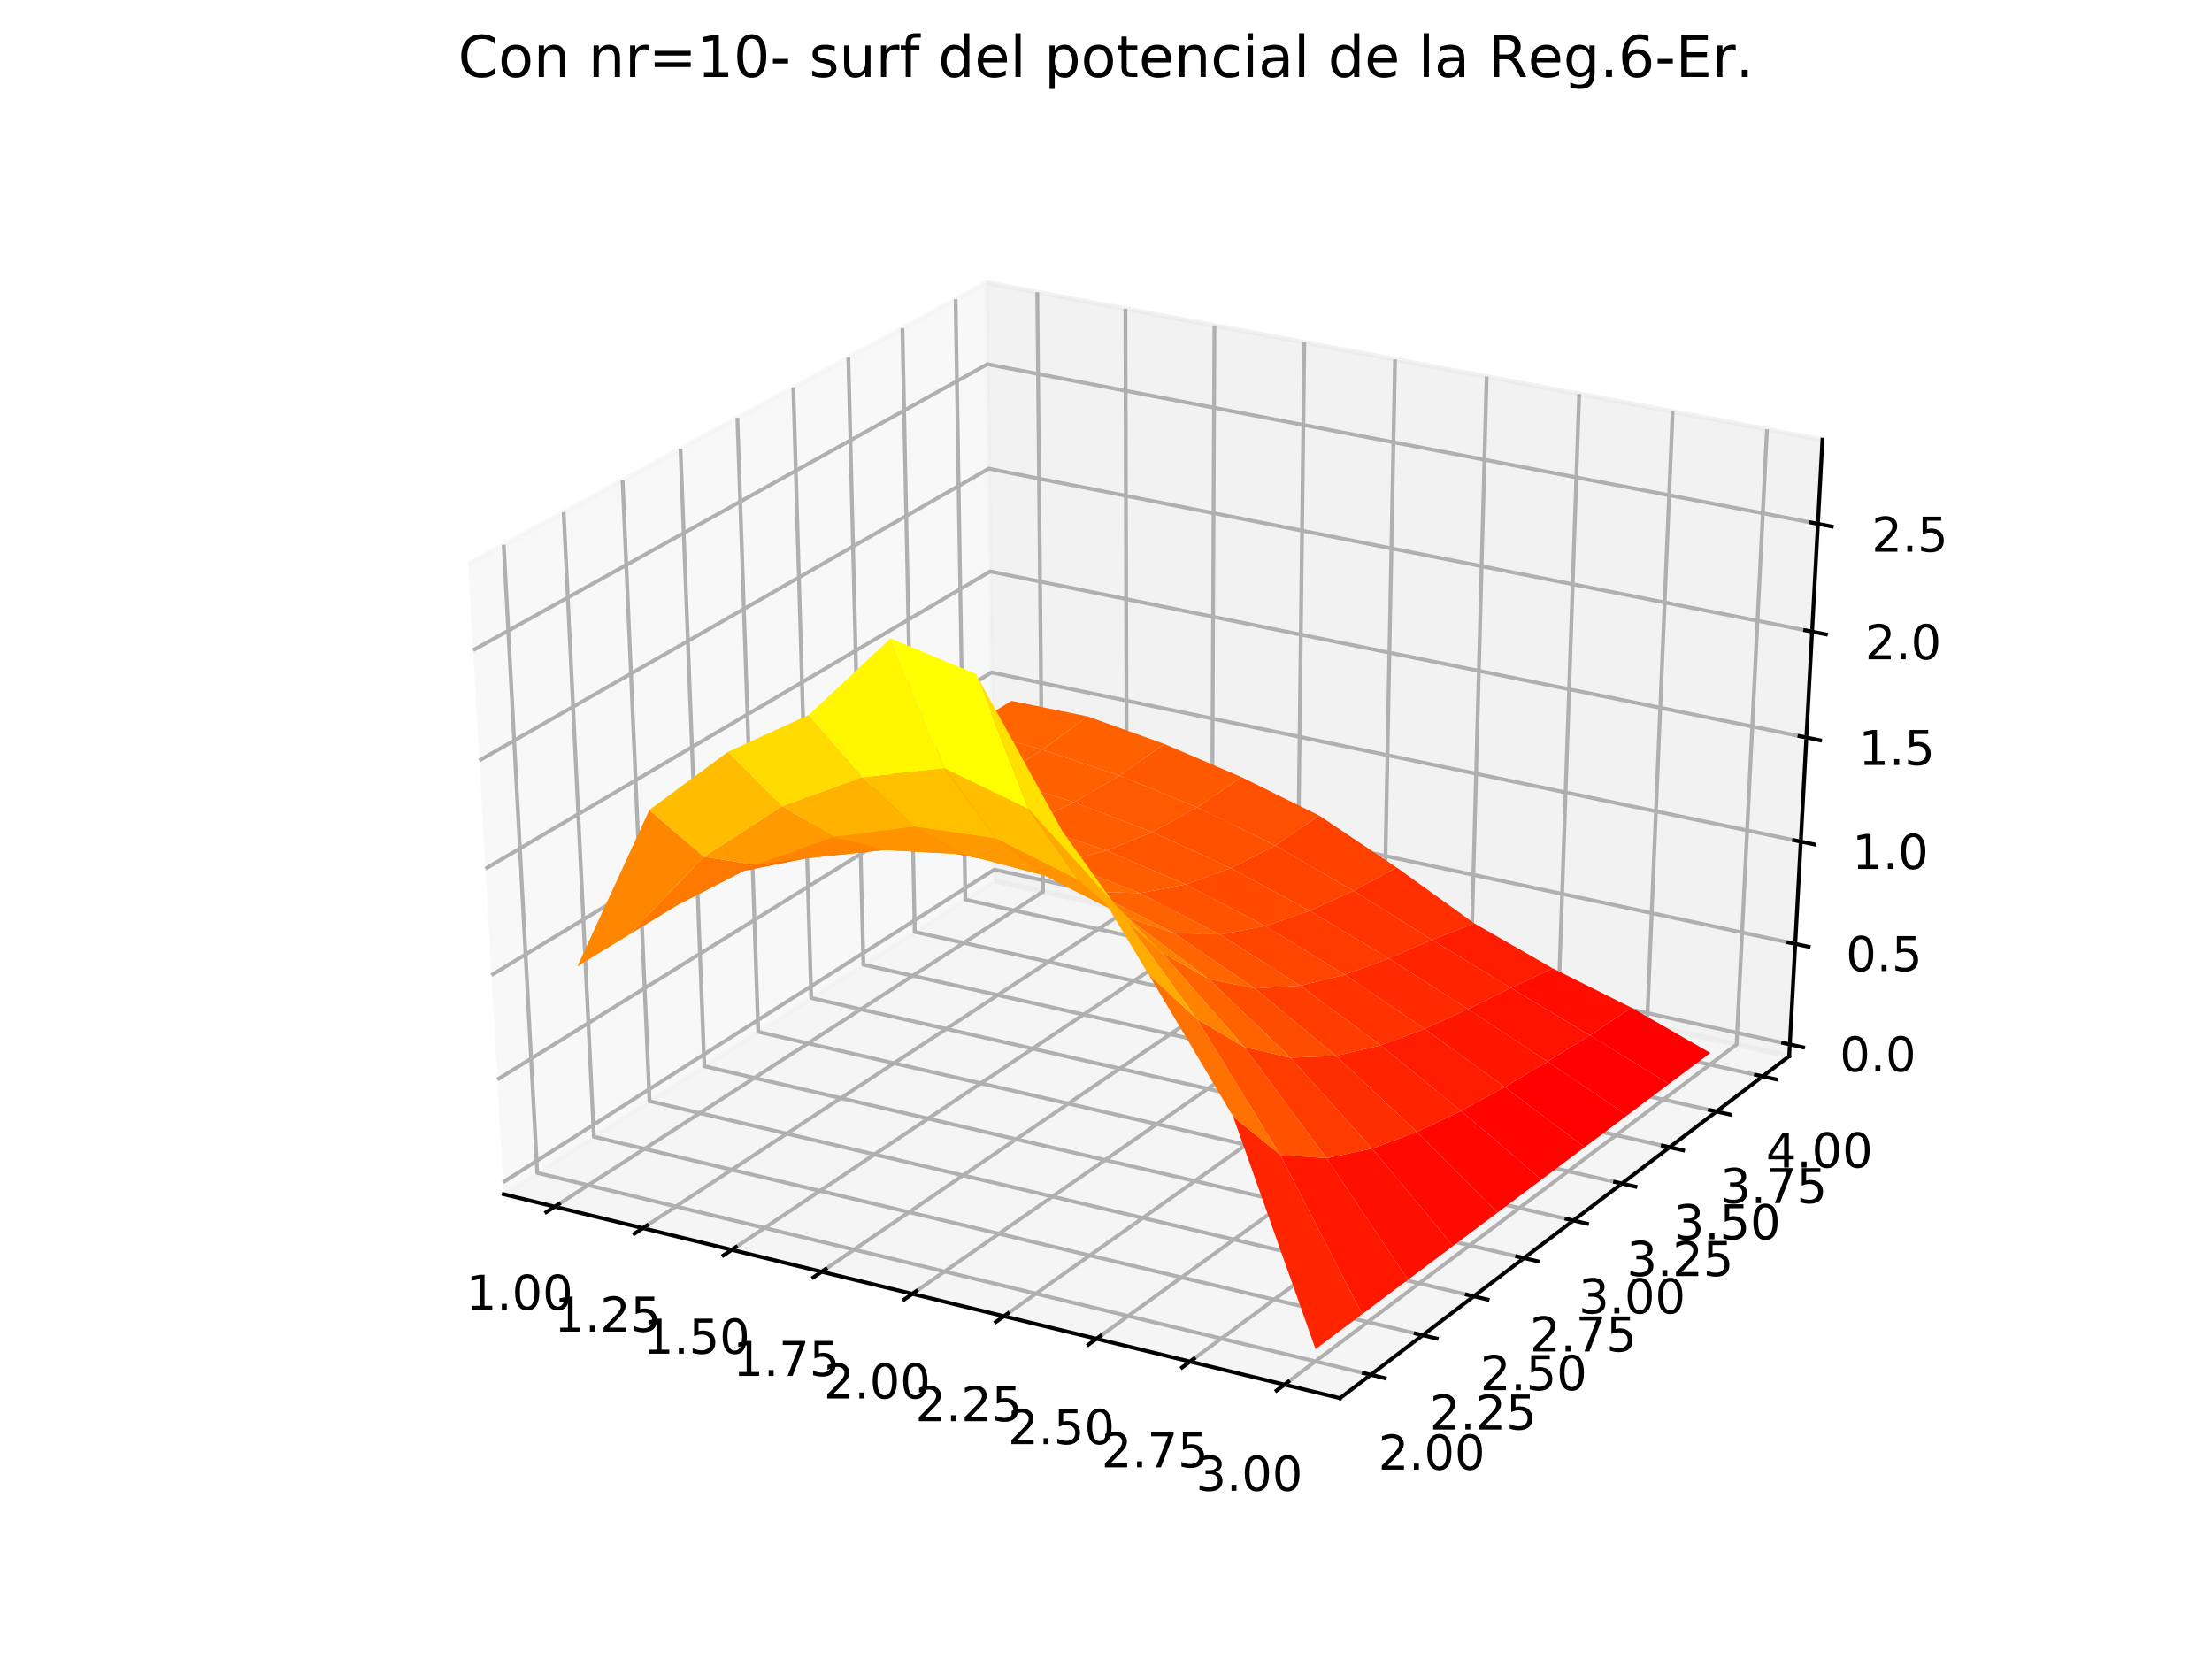 <?xml version="1.0" encoding="utf-8" standalone="no"?>
<!DOCTYPE svg PUBLIC "-//W3C//DTD SVG 1.1//EN"
  "http://www.w3.org/Graphics/SVG/1.1/DTD/svg11.dtd">
<!-- Created with matplotlib (https://matplotlib.org/) -->
<svg height="345.6pt" version="1.1" viewBox="0 0 460.8 345.6" width="460.8pt" xmlns="http://www.w3.org/2000/svg" xmlns:xlink="http://www.w3.org/1999/xlink">
 <defs>
  <style type="text/css">
*{stroke-linecap:butt;stroke-linejoin:round;}
  </style>
 </defs>
 <g id="figure_1">
  <g id="patch_1">
   <path d="M 0 345.6 
L 460.8 345.6 
L 460.8 0 
L 0 0 
z
" style="fill:#ffffff;"/>
  </g>
  <g id="patch_2">
   <path d="M 57.6 307.584 
L 414.72 307.584 
L 414.72 41.472 
L 57.6 41.472 
z
" style="fill:#ffffff;"/>
  </g>
  <g id="pane3d_1">
   <g id="patch_3">
    <path d="M 104.942 248.783 
L 207.151 183.538 
L 205.45 58.866 
L 97.541 117.487 
" style="fill:#f2f2f2;opacity:0.5;stroke:#f2f2f2;stroke-linejoin:miter;"/>
   </g>
  </g>
  <g id="pane3d_2">
   <g id="patch_4">
    <path d="M 207.151 183.538 
L 372.721 220.014 
L 379.649 91.583 
L 205.45 58.866 
" style="fill:#e6e6e6;opacity:0.5;stroke:#e6e6e6;stroke-linejoin:miter;"/>
   </g>
  </g>
  <g id="pane3d_3">
   <g id="patch_5">
    <path d="M 104.942 248.783 
L 279.144 291.265 
L 372.721 220.014 
L 207.151 183.538 
" style="fill:#ececec;opacity:0.5;stroke:#ececec;stroke-linejoin:miter;"/>
   </g>
  </g>
  <g id="axis3d_1">
   <g id="line2d_1">
    <path d="M 104.942 248.783 
L 279.144 291.265 
" style="fill:none;stroke:#000000;stroke-linecap:square;stroke-width:0.8;"/>
   </g>
   <g id="Line3DCollection_1">
    <path d="M 115.562 251.373 
L 217.277 185.769 
L 216.082 60.863 
" style="fill:none;stroke:#b0b0b0;stroke-width:0.8;"/>
    <path d="M 133.91 255.847 
L 234.762 189.621 
L 234.446 64.312 
" style="fill:none;stroke:#b0b0b0;stroke-width:0.8;"/>
    <path d="M 152.44 260.366 
L 252.406 193.508 
L 252.987 67.794 
" style="fill:none;stroke:#b0b0b0;stroke-width:0.8;"/>
    <path d="M 171.153 264.929 
L 270.212 197.431 
L 271.708 71.31 
" style="fill:none;stroke:#b0b0b0;stroke-width:0.8;"/>
    <path d="M 190.052 269.538 
L 288.183 201.39 
L 290.61 74.86 
" style="fill:none;stroke:#b0b0b0;stroke-width:0.8;"/>
    <path d="M 209.142 274.194 
L 306.321 205.386 
L 309.697 78.445 
" style="fill:none;stroke:#b0b0b0;stroke-width:0.8;"/>
    <path d="M 228.423 278.896 
L 324.628 209.419 
L 328.971 82.065 
" style="fill:none;stroke:#b0b0b0;stroke-width:0.8;"/>
    <path d="M 247.899 283.645 
L 343.107 213.49 
L 348.435 85.72 
" style="fill:none;stroke:#b0b0b0;stroke-width:0.8;"/>
    <path d="M 267.574 288.443 
L 361.759 217.599 
L 368.092 89.412 
" style="fill:none;stroke:#b0b0b0;stroke-width:0.8;"/>
   </g>
   <g id="xtick_1">
    <g id="line2d_2">
     <path d="M 116.439 250.807 
L 113.806 252.505 
" style="fill:none;stroke:#000000;stroke-linecap:square;stroke-width:0.8;"/>
    </g>
    <g id="text_1">
     <!-- 1.00 -->
     <defs>
      <path d="M 12.406 8.297 
L 28.516 8.297 
L 28.516 63.922 
L 10.984 60.406 
L 10.984 69.391 
L 28.422 72.906 
L 38.281 72.906 
L 38.281 8.297 
L 54.391 8.297 
L 54.391 0 
L 12.406 0 
z
" id="DejaVuSans-49"/>
      <path d="M 10.688 12.406 
L 21 12.406 
L 21 0 
L 10.688 0 
z
" id="DejaVuSans-46"/>
      <path d="M 31.781 66.406 
Q 24.172 66.406 20.328 58.906 
Q 16.5 51.422 16.5 36.375 
Q 16.5 21.391 20.328 13.891 
Q 24.172 6.391 31.781 6.391 
Q 39.453 6.391 43.281 13.891 
Q 47.125 21.391 47.125 36.375 
Q 47.125 51.422 43.281 58.906 
Q 39.453 66.406 31.781 66.406 
z
M 31.781 74.219 
Q 44.047 74.219 50.516 64.516 
Q 56.984 54.828 56.984 36.375 
Q 56.984 17.969 50.516 8.266 
Q 44.047 -1.422 31.781 -1.422 
Q 19.531 -1.422 13.062 8.266 
Q 6.594 17.969 6.594 36.375 
Q 6.594 54.828 13.062 64.516 
Q 19.531 74.219 31.781 74.219 
z
" id="DejaVuSans-48"/>
     </defs>
     <g transform="translate(97.109 272.845)scale(0.1 -0.1)">
      <use xlink:href="#DejaVuSans-49"/>
      <use x="63.623" xlink:href="#DejaVuSans-46"/>
      <use x="95.41" xlink:href="#DejaVuSans-48"/>
      <use x="159.033" xlink:href="#DejaVuSans-48"/>
     </g>
    </g>
   </g>
   <g id="xtick_2">
    <g id="line2d_3">
     <path d="M 134.78 255.276 
L 132.169 256.991 
" style="fill:none;stroke:#000000;stroke-linecap:square;stroke-width:0.8;"/>
    </g>
    <g id="text_2">
     <!-- 1.25 -->
     <defs>
      <path d="M 19.188 8.297 
L 53.609 8.297 
L 53.609 0 
L 7.328 0 
L 7.328 8.297 
Q 12.938 14.109 22.625 23.891 
Q 32.328 33.688 34.812 36.531 
Q 39.547 41.844 41.422 45.531 
Q 43.312 49.219 43.312 52.781 
Q 43.312 58.594 39.234 62.25 
Q 35.156 65.922 28.609 65.922 
Q 23.969 65.922 18.812 64.312 
Q 13.672 62.703 7.812 59.422 
L 7.812 69.391 
Q 13.766 71.781 18.938 73 
Q 24.125 74.219 28.422 74.219 
Q 39.75 74.219 46.484 68.547 
Q 53.219 62.891 53.219 53.422 
Q 53.219 48.922 51.531 44.891 
Q 49.859 40.875 45.406 35.406 
Q 44.188 33.984 37.641 27.219 
Q 31.109 20.453 19.188 8.297 
z
" id="DejaVuSans-50"/>
      <path d="M 10.797 72.906 
L 49.516 72.906 
L 49.516 64.594 
L 19.828 64.594 
L 19.828 46.734 
Q 21.969 47.469 24.109 47.828 
Q 26.266 48.188 28.422 48.188 
Q 40.625 48.188 47.75 41.5 
Q 54.891 34.812 54.891 23.391 
Q 54.891 11.625 47.562 5.094 
Q 40.234 -1.422 26.906 -1.422 
Q 22.312 -1.422 17.547 -0.641 
Q 12.797 0.141 7.719 1.703 
L 7.719 11.625 
Q 12.109 9.234 16.797 8.062 
Q 21.484 6.891 26.703 6.891 
Q 35.156 6.891 40.078 11.328 
Q 45.016 15.766 45.016 23.391 
Q 45.016 31 40.078 35.438 
Q 35.156 39.891 26.703 39.891 
Q 22.75 39.891 18.812 39.016 
Q 14.891 38.141 10.797 36.281 
z
" id="DejaVuSans-53"/>
     </defs>
     <g transform="translate(115.455 277.396)scale(0.1 -0.1)">
      <use xlink:href="#DejaVuSans-49"/>
      <use x="63.623" xlink:href="#DejaVuSans-46"/>
      <use x="95.41" xlink:href="#DejaVuSans-50"/>
      <use x="159.033" xlink:href="#DejaVuSans-53"/>
     </g>
    </g>
   </g>
   <g id="xtick_3">
    <g id="line2d_4">
     <path d="M 153.302 259.789 
L 150.713 261.521 
" style="fill:none;stroke:#000000;stroke-linecap:square;stroke-width:0.8;"/>
    </g>
    <g id="text_3">
     <!-- 1.50 -->
     <g transform="translate(133.983 281.992)scale(0.1 -0.1)">
      <use xlink:href="#DejaVuSans-49"/>
      <use x="63.623" xlink:href="#DejaVuSans-46"/>
      <use x="95.41" xlink:href="#DejaVuSans-53"/>
      <use x="159.033" xlink:href="#DejaVuSans-48"/>
     </g>
    </g>
   </g>
   <g id="xtick_4">
    <g id="line2d_5">
     <path d="M 172.007 264.347 
L 169.441 266.096 
" style="fill:none;stroke:#000000;stroke-linecap:square;stroke-width:0.8;"/>
    </g>
    <g id="text_4">
     <!-- 1.75 -->
     <defs>
      <path d="M 8.203 72.906 
L 55.078 72.906 
L 55.078 68.703 
L 28.609 0 
L 18.312 0 
L 43.219 64.594 
L 8.203 64.594 
z
" id="DejaVuSans-55"/>
     </defs>
     <g transform="translate(152.694 286.633)scale(0.1 -0.1)">
      <use xlink:href="#DejaVuSans-49"/>
      <use x="63.623" xlink:href="#DejaVuSans-46"/>
      <use x="95.41" xlink:href="#DejaVuSans-55"/>
      <use x="159.033" xlink:href="#DejaVuSans-53"/>
     </g>
    </g>
   </g>
   <g id="xtick_5">
    <g id="line2d_6">
     <path d="M 190.899 268.95 
L 188.356 270.717 
" style="fill:none;stroke:#000000;stroke-linecap:square;stroke-width:0.8;"/>
    </g>
    <g id="text_5">
     <!-- 2.00 -->
     <g transform="translate(171.593 291.321)scale(0.1 -0.1)">
      <use xlink:href="#DejaVuSans-50"/>
      <use x="63.623" xlink:href="#DejaVuSans-46"/>
      <use x="95.41" xlink:href="#DejaVuSans-48"/>
      <use x="159.033" xlink:href="#DejaVuSans-48"/>
     </g>
    </g>
   </g>
   <g id="xtick_6">
    <g id="line2d_7">
     <path d="M 209.98 273.6 
L 207.461 275.384 
" style="fill:none;stroke:#000000;stroke-linecap:square;stroke-width:0.8;"/>
    </g>
    <g id="text_6">
     <!-- 2.25 -->
     <g transform="translate(190.681 296.057)scale(0.1 -0.1)">
      <use xlink:href="#DejaVuSans-50"/>
      <use x="63.623" xlink:href="#DejaVuSans-46"/>
      <use x="95.41" xlink:href="#DejaVuSans-50"/>
      <use x="159.033" xlink:href="#DejaVuSans-53"/>
     </g>
    </g>
   </g>
   <g id="xtick_7">
    <g id="line2d_8">
     <path d="M 229.254 278.296 
L 226.758 280.098 
" style="fill:none;stroke:#000000;stroke-linecap:square;stroke-width:0.8;"/>
    </g>
    <g id="text_7">
     <!-- 2.50 -->
     <g transform="translate(209.962 300.84)scale(0.1 -0.1)">
      <use xlink:href="#DejaVuSans-50"/>
      <use x="63.623" xlink:href="#DejaVuSans-46"/>
      <use x="95.41" xlink:href="#DejaVuSans-53"/>
      <use x="159.033" xlink:href="#DejaVuSans-48"/>
     </g>
    </g>
   </g>
   <g id="xtick_8">
    <g id="line2d_9">
     <path d="M 248.722 283.039 
L 246.252 284.86 
" style="fill:none;stroke:#000000;stroke-linecap:square;stroke-width:0.8;"/>
    </g>
    <g id="text_8">
     <!-- 2.75 -->
     <g transform="translate(229.438 305.671)scale(0.1 -0.1)">
      <use xlink:href="#DejaVuSans-50"/>
      <use x="63.623" xlink:href="#DejaVuSans-46"/>
      <use x="95.41" xlink:href="#DejaVuSans-55"/>
      <use x="159.033" xlink:href="#DejaVuSans-53"/>
     </g>
    </g>
   </g>
   <g id="xtick_9">
    <g id="line2d_10">
     <path d="M 268.388 287.831 
L 265.943 289.67 
" style="fill:none;stroke:#000000;stroke-linecap:square;stroke-width:0.8;"/>
    </g>
    <g id="text_9">
     <!-- 3.00 -->
     <defs>
      <path d="M 40.578 39.312 
Q 47.656 37.797 51.625 33 
Q 55.609 28.219 55.609 21.188 
Q 55.609 10.406 48.188 4.484 
Q 40.766 -1.422 27.094 -1.422 
Q 22.516 -1.422 17.656 -0.516 
Q 12.797 0.391 7.625 2.203 
L 7.625 11.719 
Q 11.719 9.328 16.594 8.109 
Q 21.484 6.891 26.812 6.891 
Q 36.078 6.891 40.938 10.547 
Q 45.797 14.203 45.797 21.188 
Q 45.797 27.641 41.281 31.266 
Q 36.766 34.906 28.719 34.906 
L 20.219 34.906 
L 20.219 43.016 
L 29.109 43.016 
Q 36.375 43.016 40.234 45.922 
Q 44.094 48.828 44.094 54.297 
Q 44.094 59.906 40.109 62.906 
Q 36.141 65.922 28.719 65.922 
Q 24.656 65.922 20.016 65.031 
Q 15.375 64.156 9.812 62.312 
L 9.812 71.094 
Q 15.438 72.656 20.344 73.438 
Q 25.25 74.219 29.594 74.219 
Q 40.828 74.219 47.359 69.109 
Q 53.906 64.016 53.906 55.328 
Q 53.906 49.266 50.438 45.094 
Q 46.969 40.922 40.578 39.312 
z
" id="DejaVuSans-51"/>
     </defs>
     <g transform="translate(249.113 310.552)scale(0.1 -0.1)">
      <use xlink:href="#DejaVuSans-51"/>
      <use x="63.623" xlink:href="#DejaVuSans-46"/>
      <use x="95.41" xlink:href="#DejaVuSans-48"/>
      <use x="159.033" xlink:href="#DejaVuSans-48"/>
     </g>
    </g>
   </g>
  </g>
  <g id="axis3d_2">
   <g id="line2d_11">
    <path d="M 372.721 220.014 
L 279.144 291.265 
" style="fill:none;stroke:#000000;stroke-linecap:square;stroke-width:0.8;"/>
   </g>
   <g id="Line3DCollection_2">
    <path d="M 104.93 113.473 
L 111.915 244.331 
L 285.548 286.389 
" style="fill:none;stroke:#b0b0b0;stroke-width:0.8;"/>
    <path d="M 117.421 106.688 
L 123.711 236.801 
L 296.375 278.144 
" style="fill:none;stroke:#b0b0b0;stroke-width:0.8;"/>
    <path d="M 129.694 100.02 
L 135.313 229.395 
L 307.016 270.043 
" style="fill:none;stroke:#b0b0b0;stroke-width:0.8;"/>
    <path d="M 141.755 93.468 
L 146.724 222.111 
L 317.474 262.08 
" style="fill:none;stroke:#b0b0b0;stroke-width:0.8;"/>
    <path d="M 153.61 87.028 
L 157.95 214.945 
L 327.754 254.253 
" style="fill:none;stroke:#b0b0b0;stroke-width:0.8;"/>
    <path d="M 165.265 80.697 
L 168.995 207.895 
L 337.861 246.557 
" style="fill:none;stroke:#b0b0b0;stroke-width:0.8;"/>
    <path d="M 176.723 74.472 
L 179.863 200.957 
L 347.799 238.99 
" style="fill:none;stroke:#b0b0b0;stroke-width:0.8;"/>
    <path d="M 187.99 68.351 
L 190.559 194.129 
L 357.573 231.548 
" style="fill:none;stroke:#b0b0b0;stroke-width:0.8;"/>
    <path d="M 199.07 62.332 
L 201.087 187.409 
L 367.186 224.228 
" style="fill:none;stroke:#b0b0b0;stroke-width:0.8;"/>
   </g>
   <g id="xtick_10">
    <g id="line2d_12">
     <path d="M 284.095 286.037 
L 288.458 287.093 
" style="fill:none;stroke:#000000;stroke-linecap:square;stroke-width:0.8;"/>
    </g>
    <g id="text_10">
     <!-- 2.00 -->
     <g transform="translate(287.115 306.145)scale(0.1 -0.1)">
      <use xlink:href="#DejaVuSans-50"/>
      <use x="63.623" xlink:href="#DejaVuSans-46"/>
      <use x="95.41" xlink:href="#DejaVuSans-48"/>
      <use x="159.033" xlink:href="#DejaVuSans-48"/>
     </g>
    </g>
   </g>
   <g id="xtick_11">
    <g id="line2d_13">
     <path d="M 294.931 277.799 
L 299.268 278.837 
" style="fill:none;stroke:#000000;stroke-linecap:square;stroke-width:0.8;"/>
    </g>
    <g id="text_11">
     <!-- 2.25 -->
     <g transform="translate(297.826 297.799)scale(0.1 -0.1)">
      <use xlink:href="#DejaVuSans-50"/>
      <use x="63.623" xlink:href="#DejaVuSans-46"/>
      <use x="95.41" xlink:href="#DejaVuSans-50"/>
      <use x="159.033" xlink:href="#DejaVuSans-53"/>
     </g>
    </g>
   </g>
   <g id="xtick_12">
    <g id="line2d_14">
     <path d="M 305.58 269.703 
L 309.891 270.724 
" style="fill:none;stroke:#000000;stroke-linecap:square;stroke-width:0.8;"/>
    </g>
    <g id="text_12">
     <!-- 2.50 -->
     <g transform="translate(308.352 289.597)scale(0.1 -0.1)">
      <use xlink:href="#DejaVuSans-50"/>
      <use x="63.623" xlink:href="#DejaVuSans-46"/>
      <use x="95.41" xlink:href="#DejaVuSans-53"/>
      <use x="159.033" xlink:href="#DejaVuSans-48"/>
     </g>
    </g>
   </g>
   <g id="xtick_13">
    <g id="line2d_15">
     <path d="M 316.046 261.746 
L 320.331 262.749 
" style="fill:none;stroke:#000000;stroke-linecap:square;stroke-width:0.8;"/>
    </g>
    <g id="text_13">
     <!-- 2.75 -->
     <g transform="translate(318.698 281.536)scale(0.1 -0.1)">
      <use xlink:href="#DejaVuSans-50"/>
      <use x="63.623" xlink:href="#DejaVuSans-46"/>
      <use x="95.41" xlink:href="#DejaVuSans-55"/>
      <use x="159.033" xlink:href="#DejaVuSans-53"/>
     </g>
    </g>
   </g>
   <g id="xtick_14">
    <g id="line2d_16">
     <path d="M 326.335 253.924 
L 330.595 254.91 
" style="fill:none;stroke:#000000;stroke-linecap:square;stroke-width:0.8;"/>
    </g>
    <g id="text_14">
     <!-- 3.00 -->
     <g transform="translate(328.868 273.612)scale(0.1 -0.1)">
      <use xlink:href="#DejaVuSans-51"/>
      <use x="63.623" xlink:href="#DejaVuSans-46"/>
      <use x="95.41" xlink:href="#DejaVuSans-48"/>
      <use x="159.033" xlink:href="#DejaVuSans-48"/>
     </g>
    </g>
   </g>
   <g id="xtick_15">
    <g id="line2d_17">
     <path d="M 336.45 246.234 
L 340.685 247.204 
" style="fill:none;stroke:#000000;stroke-linecap:square;stroke-width:0.8;"/>
    </g>
    <g id="text_15">
     <!-- 3.25 -->
     <g transform="translate(338.868 265.821)scale(0.1 -0.1)">
      <use xlink:href="#DejaVuSans-51"/>
      <use x="63.623" xlink:href="#DejaVuSans-46"/>
      <use x="95.41" xlink:href="#DejaVuSans-50"/>
      <use x="159.033" xlink:href="#DejaVuSans-53"/>
     </g>
    </g>
   </g>
   <g id="xtick_16">
    <g id="line2d_18">
     <path d="M 346.397 238.672 
L 350.607 239.626 
" style="fill:none;stroke:#000000;stroke-linecap:square;stroke-width:0.8;"/>
    </g>
    <g id="text_16">
     <!-- 3.50 -->
     <g transform="translate(348.7 258.16)scale(0.1 -0.1)">
      <use xlink:href="#DejaVuSans-51"/>
      <use x="63.623" xlink:href="#DejaVuSans-46"/>
      <use x="95.41" xlink:href="#DejaVuSans-53"/>
      <use x="159.033" xlink:href="#DejaVuSans-48"/>
     </g>
    </g>
   </g>
   <g id="xtick_17">
    <g id="line2d_19">
     <path d="M 356.179 231.236 
L 360.364 232.173 
" style="fill:none;stroke:#000000;stroke-linecap:square;stroke-width:0.8;"/>
    </g>
    <g id="text_17">
     <!-- 3.75 -->
     <g transform="translate(358.369 250.626)scale(0.1 -0.1)">
      <use xlink:href="#DejaVuSans-51"/>
      <use x="63.623" xlink:href="#DejaVuSans-46"/>
      <use x="95.41" xlink:href="#DejaVuSans-55"/>
      <use x="159.033" xlink:href="#DejaVuSans-53"/>
     </g>
    </g>
   </g>
   <g id="xtick_18">
    <g id="line2d_20">
     <path d="M 365.8 223.921 
L 369.961 224.844 
" style="fill:none;stroke:#000000;stroke-linecap:square;stroke-width:0.8;"/>
    </g>
    <g id="text_18">
     <!-- 4.00 -->
     <defs>
      <path d="M 37.797 64.312 
L 12.891 25.391 
L 37.797 25.391 
z
M 35.203 72.906 
L 47.609 72.906 
L 47.609 25.391 
L 58.016 25.391 
L 58.016 17.188 
L 47.609 17.188 
L 47.609 0 
L 37.797 0 
L 37.797 17.188 
L 4.891 17.188 
L 4.891 26.703 
z
" id="DejaVuSans-52"/>
     </defs>
     <g transform="translate(367.88 243.216)scale(0.1 -0.1)">
      <use xlink:href="#DejaVuSans-52"/>
      <use x="63.623" xlink:href="#DejaVuSans-46"/>
      <use x="95.41" xlink:href="#DejaVuSans-48"/>
      <use x="159.033" xlink:href="#DejaVuSans-48"/>
     </g>
    </g>
   </g>
  </g>
  <g id="axis3d_3">
   <g id="line2d_21">
    <path d="M 372.721 220.014 
L 379.649 91.583 
" style="fill:none;stroke:#000000;stroke-linecap:square;stroke-width:0.8;"/>
   </g>
   <g id="Line3DCollection_3">
    <path d="M 372.853 217.571 
L 207.119 181.162 
L 104.801 246.29 
" style="fill:none;stroke:#b0b0b0;stroke-width:0.8;"/>
    <path d="M 373.983 196.625 
L 206.841 160.793 
L 103.596 224.906 
" style="fill:none;stroke:#b0b0b0;stroke-width:0.8;"/>
    <path d="M 375.132 175.317 
L 206.558 140.088 
L 102.369 203.141 
" style="fill:none;stroke:#b0b0b0;stroke-width:0.8;"/>
    <path d="M 376.301 153.638 
L 206.271 119.037 
L 101.12 180.983 
" style="fill:none;stroke:#b0b0b0;stroke-width:0.8;"/>
    <path d="M 377.491 131.577 
L 205.979 97.632 
L 99.849 158.422 
" style="fill:none;stroke:#b0b0b0;stroke-width:0.8;"/>
    <path d="M 378.702 109.125 
L 205.682 75.863 
L 98.554 135.448 
" style="fill:none;stroke:#b0b0b0;stroke-width:0.8;"/>
   </g>
   <g id="xtick_19">
    <g id="line2d_22">
     <path d="M 371.47 217.267 
L 375.622 218.179 
" style="fill:none;stroke:#000000;stroke-linecap:square;stroke-width:0.8;"/>
    </g>
    <g id="text_19">
     <!-- 0.0 -->
     <g transform="translate(383.251 223.204)scale(0.1 -0.1)">
      <use xlink:href="#DejaVuSans-48"/>
      <use x="63.623" xlink:href="#DejaVuSans-46"/>
      <use x="95.41" xlink:href="#DejaVuSans-48"/>
     </g>
    </g>
   </g>
   <g id="xtick_20">
    <g id="line2d_23">
     <path d="M 372.588 196.326 
L 376.776 197.224 
" style="fill:none;stroke:#000000;stroke-linecap:square;stroke-width:0.8;"/>
    </g>
    <g id="text_20">
     <!-- 0.5 -->
     <g transform="translate(384.535 202.288)scale(0.1 -0.1)">
      <use xlink:href="#DejaVuSans-48"/>
      <use x="63.623" xlink:href="#DejaVuSans-46"/>
      <use x="95.41" xlink:href="#DejaVuSans-53"/>
     </g>
    </g>
   </g>
   <g id="xtick_21">
    <g id="line2d_24">
     <path d="M 373.725 175.023 
L 377.95 175.906 
" style="fill:none;stroke:#000000;stroke-linecap:square;stroke-width:0.8;"/>
    </g>
    <g id="text_21">
     <!-- 1.0 -->
     <g transform="translate(385.842 181.012)scale(0.1 -0.1)">
      <use xlink:href="#DejaVuSans-49"/>
      <use x="63.623" xlink:href="#DejaVuSans-46"/>
      <use x="95.41" xlink:href="#DejaVuSans-48"/>
     </g>
    </g>
   </g>
   <g id="xtick_22">
    <g id="line2d_25">
     <path d="M 374.881 153.349 
L 379.145 154.217 
" style="fill:none;stroke:#000000;stroke-linecap:square;stroke-width:0.8;"/>
    </g>
    <g id="text_22">
     <!-- 1.5 -->
     <g transform="translate(387.171 159.366)scale(0.1 -0.1)">
      <use xlink:href="#DejaVuSans-49"/>
      <use x="63.623" xlink:href="#DejaVuSans-46"/>
      <use x="95.41" xlink:href="#DejaVuSans-53"/>
     </g>
    </g>
   </g>
   <g id="xtick_23">
    <g id="line2d_26">
     <path d="M 376.058 131.294 
L 380.361 132.145 
" style="fill:none;stroke:#000000;stroke-linecap:square;stroke-width:0.8;"/>
    </g>
    <g id="text_23">
     <!-- 2.0 -->
     <g transform="translate(388.523 137.34)scale(0.1 -0.1)">
      <use xlink:href="#DejaVuSans-50"/>
      <use x="63.623" xlink:href="#DejaVuSans-46"/>
      <use x="95.41" xlink:href="#DejaVuSans-48"/>
     </g>
    </g>
   </g>
   <g id="xtick_24">
    <g id="line2d_27">
     <path d="M 377.256 108.847 
L 381.598 109.682 
" style="fill:none;stroke:#000000;stroke-linecap:square;stroke-width:0.8;"/>
    </g>
    <g id="text_24">
     <!-- 2.5 -->
     <g transform="translate(389.899 114.925)scale(0.1 -0.1)">
      <use xlink:href="#DejaVuSans-50"/>
      <use x="63.623" xlink:href="#DejaVuSans-46"/>
      <use x="95.41" xlink:href="#DejaVuSans-53"/>
     </g>
    </g>
   </g>
  </g>
  <g id="axes_1">
   <g id="Poly3DCollection_1">
    <path clip-path="url(#p5d39c769c4)" d="M 201.246 151.791 
L 217.186 156.187 
L 226.572 149.237 
L 210.718 145.998 
z
" style="fill:#ff6400;"/>
    <path clip-path="url(#p5d39c769c4)" d="M 217.186 156.187 
L 233.249 161.586 
L 242.558 154.982 
L 226.572 149.237 
z
" style="fill:#ff6100;"/>
    <path clip-path="url(#p5d39c769c4)" d="M 233.249 161.586 
L 249.417 168.193 
L 258.639 161.886 
L 242.558 154.982 
z
" style="fill:#ff5900;"/>
    <path clip-path="url(#p5d39c769c4)" d="M 191.637 157.667 
L 207.655 162.056 
L 217.186 156.187 
L 201.246 151.791 
z
" style="fill:#ff6300;"/>
    <path clip-path="url(#p5d39c769c4)" d="M 249.417 168.193 
L 265.667 176.151 
L 274.795 169.882 
L 258.639 161.886 
z
" style="fill:#ff4f00;"/>
    <path clip-path="url(#p5d39c769c4)" d="M 207.655 162.056 
L 223.801 167.132 
L 233.249 161.586 
L 217.186 156.187 
z
" style="fill:#ff6000;"/>
    <path clip-path="url(#p5d39c769c4)" d="M 265.667 176.151 
L 281.972 185.582 
L 290.969 180.727 
L 274.795 169.882 
z
" style="fill:#ff4100;"/>
    <path clip-path="url(#p5d39c769c4)" d="M 281.972 185.582 
L 298.32 195.771 
L 307.163 192.371 
L 290.969 180.727 
z
" style="fill:#ff2f00;"/>
    <path clip-path="url(#p5d39c769c4)" d="M 223.801 167.132 
L 240.062 173.321 
L 249.417 168.193 
L 233.249 161.586 
z
" style="fill:#ff5a00;"/>
    <path clip-path="url(#p5d39c769c4)" d="M 298.32 195.771 
L 314.725 205.798 
L 323.464 201.718 
L 307.163 192.371 
z
" style="fill:#ff1d00;"/>
    <path clip-path="url(#p5d39c769c4)" d="M 181.888 163.63 
L 197.972 167.304 
L 207.655 162.056 
L 191.637 157.667 
z
" style="fill:#ff6400;"/>
    <path clip-path="url(#p5d39c769c4)" d="M 314.725 205.798 
L 331.189 215.68 
L 339.873 209.925 
L 323.464 201.718 
z
" style="fill:#ff0e00;"/>
    <path clip-path="url(#p5d39c769c4)" d="M 240.062 173.321 
L 256.418 180.851 
L 265.667 176.151 
L 249.417 168.193 
z
" style="fill:#ff5000;"/>
    <path clip-path="url(#p5d39c769c4)" d="M 331.189 215.68 
L 347.701 225.797 
L 356.303 219.344 
L 339.873 209.925 
z
" style="fill:#ff0000;"/>
    <path clip-path="url(#p5d39c769c4)" d="M 197.972 167.304 
L 214.198 171.651 
L 223.801 167.132 
L 207.655 162.056 
z
" style="fill:#ff6200;"/>
    <path clip-path="url(#p5d39c769c4)" d="M 256.418 180.851 
L 272.843 189.73 
L 281.972 185.582 
L 265.667 176.151 
z
" style="fill:#ff4400;"/>
    <path clip-path="url(#p5d39c769c4)" d="M 272.843 189.73 
L 289.318 199.652 
L 298.32 195.771 
L 281.972 185.582 
z
" style="fill:#ff3400;"/>
    <path clip-path="url(#p5d39c769c4)" d="M 214.198 171.651 
L 230.557 177.189 
L 240.062 173.321 
L 223.801 167.132 
z
" style="fill:#ff5d00;"/>
    <path clip-path="url(#p5d39c769c4)" d="M 171.995 169.68 
L 188.127 171.965 
L 197.972 167.304 
L 181.888 163.63 
z
" style="fill:#ff6500;"/>
    <path clip-path="url(#p5d39c769c4)" d="M 289.318 199.652 
L 305.834 210.205 
L 314.725 205.798 
L 298.32 195.771 
z
" style="fill:#ff2300;"/>
    <path clip-path="url(#p5d39c769c4)" d="M 305.834 210.205 
L 322.385 221.15 
L 331.189 215.68 
L 314.725 205.798 
z
" style="fill:#ff1200;"/>
    <path clip-path="url(#p5d39c769c4)" d="M 230.557 177.189 
L 247.025 184.242 
L 256.418 180.851 
L 240.062 173.321 
z
" style="fill:#ff5500;"/>
    <path clip-path="url(#p5d39c769c4)" d="M 322.385 221.15 
L 338.972 232.346 
L 347.701 225.797 
L 331.189 215.68 
z
" style="fill:#ff0100;"/>
    <path clip-path="url(#p5d39c769c4)" d="M 188.127 171.965 
L 204.424 175.049 
L 214.198 171.651 
L 197.972 167.304 
z
" style="fill:#ff6600;"/>
    <path clip-path="url(#p5d39c769c4)" d="M 247.025 184.242 
L 263.573 192.908 
L 272.843 189.73 
L 256.418 180.851 
z
" style="fill:#ff4a00;"/>
    <path clip-path="url(#p5d39c769c4)" d="M 263.573 192.908 
L 280.174 203.042 
L 289.318 199.652 
L 272.843 189.73 
z
" style="fill:#ff3b00;"/>
    <path clip-path="url(#p5d39c769c4)" d="M 161.956 175.819 
L 178.102 175.899 
L 188.127 171.965 
L 171.995 169.68 
z
" style="fill:#ff6800;"/>
    <path clip-path="url(#p5d39c769c4)" d="M 204.424 175.049 
L 220.88 179.594 
L 230.557 177.189 
L 214.198 171.651 
z
" style="fill:#ff6400;"/>
    <path clip-path="url(#p5d39c769c4)" d="M 280.174 203.042 
L 296.804 214.342 
L 305.834 210.205 
L 289.318 199.652 
z
" style="fill:#ff2a00;"/>
    <path clip-path="url(#p5d39c769c4)" d="M 296.804 214.342 
L 313.451 226.452 
L 322.385 221.15 
L 305.834 210.205 
z
" style="fill:#ff1600;"/>
    <path clip-path="url(#p5d39c769c4)" d="M 313.451 226.452 
L 330.112 238.992 
L 338.972 232.346 
L 322.385 221.15 
z
" style="fill:#ff0200;"/>
    <path clip-path="url(#p5d39c769c4)" d="M 220.88 179.594 
L 237.467 186.065 
L 247.025 184.242 
L 230.557 177.189 
z
" style="fill:#ff5e00;"/>
    <path clip-path="url(#p5d39c769c4)" d="M 178.102 175.899 
L 194.454 177.029 
L 204.424 175.049 
L 188.127 171.965 
z
" style="fill:#ff6c00;"/>
    <path clip-path="url(#p5d39c769c4)" d="M 237.467 186.065 
L 254.149 194.671 
L 263.573 192.908 
L 247.025 184.242 
z
" style="fill:#ff5300;"/>
    <path clip-path="url(#p5d39c769c4)" d="M 151.767 182.051 
L 167.877 178.813 
L 178.102 175.899 
L 161.956 175.819 
z
" style="fill:#ff6b00;"/>
    <path clip-path="url(#p5d39c769c4)" d="M 254.149 194.671 
L 270.884 205.34 
L 280.174 203.042 
L 263.573 192.908 
z
" style="fill:#ff4500;"/>
    <path clip-path="url(#p5d39c769c4)" d="M 194.454 177.029 
L 211.004 180.097 
L 220.88 179.594 
L 204.424 175.049 
z
" style="fill:#ff6e00;"/>
    <path clip-path="url(#p5d39c769c4)" d="M 270.884 205.34 
L 287.636 217.753 
L 296.804 214.342 
L 280.174 203.042 
z
" style="fill:#ff3200;"/>
    <path clip-path="url(#p5d39c769c4)" d="M 287.636 217.753 
L 304.384 231.418 
L 313.451 226.452 
L 296.804 214.342 
z
" style="fill:#ff1c00;"/>
    <path clip-path="url(#p5d39c769c4)" d="M 304.384 231.418 
L 321.12 245.737 
L 330.112 238.992 
L 313.451 226.452 
z
" style="fill:#ff0400;"/>
    <path clip-path="url(#p5d39c769c4)" d="M 211.004 180.097 
L 227.719 185.761 
L 237.467 186.065 
L 220.88 179.594 
z
" style="fill:#ff6b00;"/>
    <path clip-path="url(#p5d39c769c4)" d="M 167.877 178.813 
L 184.253 177.069 
L 194.454 177.029 
L 178.102 175.899 
z
" style="fill:#ff7700;"/>
    <path clip-path="url(#p5d39c769c4)" d="M 227.719 185.761 
L 244.549 194.379 
L 254.149 194.671 
L 237.467 186.065 
z
" style="fill:#ff6200;"/>
    <path clip-path="url(#p5d39c769c4)" d="M 141.425 188.375 
L 157.414 180.144 
L 167.877 178.813 
L 151.767 182.051 
z
" style="fill:#ff7000;"/>
    <path clip-path="url(#p5d39c769c4)" d="M 244.549 194.379 
L 261.436 205.92 
L 270.884 205.34 
L 254.149 194.671 
z
" style="fill:#ff5200;"/>
    <path clip-path="url(#p5d39c769c4)" d="M 295.182 235.802 
L 311.992 252.585 
L 321.12 245.737 
L 304.384 231.418 
z
" style="fill:#ff0600;"/>
    <path clip-path="url(#p5d39c769c4)" d="M 261.436 205.92 
L 278.326 219.958 
L 287.636 217.753 
L 270.884 205.34 
z
" style="fill:#ff3d00;"/>
    <path clip-path="url(#p5d39c769c4)" d="M 278.326 219.958 
L 295.182 235.802 
L 304.384 231.418 
L 287.636 217.753 
z
" style="fill:#ff2300;"/>
    <path clip-path="url(#p5d39c769c4)" d="M 184.253 177.069 
L 200.888 177.978 
L 211.004 180.097 
L 194.454 177.029 
z
" style="fill:#ff7e00;"/>
    <path clip-path="url(#p5d39c769c4)" d="M 200.888 177.978 
L 217.741 182.433 
L 227.719 185.761 
L 211.004 180.097 
z
" style="fill:#ff7e00;"/>
    <path clip-path="url(#p5d39c769c4)" d="M 157.414 180.144 
L 173.771 174.379 
L 184.253 177.069 
L 167.877 178.813 
z
" style="fill:#ff8500;"/>
    <path clip-path="url(#p5d39c769c4)" d="M 130.926 194.796 
L 146.633 178.488 
L 157.414 180.144 
L 141.425 188.375 
z
" style="fill:#ff7800;"/>
    <path clip-path="url(#p5d39c769c4)" d="M 285.84 239.265 
L 302.724 259.537 
L 311.992 252.585 
L 295.182 235.802 
z
" style="fill:#ff0a00;"/>
    <path clip-path="url(#p5d39c769c4)" d="M 217.741 182.433 
L 234.742 191.092 
L 244.549 194.379 
L 227.719 185.761 
z
" style="fill:#ff7600;"/>
    <path clip-path="url(#p5d39c769c4)" d="M 268.859 220.348 
L 285.84 239.265 
L 295.182 235.802 
L 278.326 219.958 
z
" style="fill:#ff2e00;"/>
    <path clip-path="url(#p5d39c769c4)" d="M 234.742 191.092 
L 251.808 203.962 
L 261.436 205.92 
L 244.549 194.379 
z
" style="fill:#ff6500;"/>
    <path clip-path="url(#p5d39c769c4)" d="M 251.808 203.962 
L 268.859 220.348 
L 278.326 219.958 
L 261.436 205.92 
z
" style="fill:#ff4d00;"/>
    <path clip-path="url(#p5d39c769c4)" d="M 173.771 174.379 
L 190.475 172.225 
L 200.888 177.978 
L 184.253 177.069 
z
" style="fill:#ff9400;"/>
    <path clip-path="url(#p5d39c769c4)" d="M 146.633 178.488 
L 162.933 167.904 
L 173.771 174.379 
L 157.414 180.144 
z
" style="fill:#ff9b00;"/>
    <path clip-path="url(#p5d39c769c4)" d="M 120.267 201.315 
L 135.273 168.729 
L 146.633 178.488 
L 130.926 194.796 
z
" style="fill:#ff8700;"/>
    <path clip-path="url(#p5d39c769c4)" d="M 276.349 241.27 
L 293.314 266.596 
L 302.724 259.537 
L 285.84 239.265 
z
" style="fill:#ff0f00;"/>
    <path clip-path="url(#p5d39c769c4)" d="M 190.475 172.225 
L 207.47 174.684 
L 217.741 182.433 
L 200.888 177.978 
z
" style="fill:#ff9900;"/>
    <path clip-path="url(#p5d39c769c4)" d="M 259.217 218.113 
L 276.349 241.27 
L 285.84 239.265 
L 268.859 220.348 
z
" style="fill:#ff3c00;"/>
    <path clip-path="url(#p5d39c769c4)" d="M 207.47 174.684 
L 224.676 183.351 
L 234.742 191.092 
L 217.741 182.433 
z
" style="fill:#ff9400;"/>
    <path clip-path="url(#p5d39c769c4)" d="M 241.965 198.364 
L 259.217 218.113 
L 268.859 220.348 
L 251.808 203.962 
z
" style="fill:#ff6300;"/>
    <path clip-path="url(#p5d39c769c4)" d="M 224.676 183.351 
L 241.965 198.364 
L 251.808 203.962 
L 234.742 191.092 
z
" style="fill:#ff8100;"/>
    <path clip-path="url(#p5d39c769c4)" d="M 162.933 167.904 
L 179.687 161.879 
L 190.475 172.225 
L 173.771 174.379 
z
" style="fill:#ffb300;"/>
    <path clip-path="url(#p5d39c769c4)" d="M 266.701 240.593 
L 283.759 273.765 
L 293.314 266.596 
L 276.349 241.27 
z
" style="fill:#ff1700;"/>
    <path clip-path="url(#p5d39c769c4)" d="M 135.273 168.729 
L 151.645 156.627 
L 162.933 167.904 
L 146.633 178.488 
z
" style="fill:#ffbc00;"/>
    <path clip-path="url(#p5d39c769c4)" d="M 249.363 212.316 
L 266.701 240.593 
L 276.349 241.27 
L 259.217 218.113 
z
" style="fill:#ff5100;"/>
    <path clip-path="url(#p5d39c769c4)" d="M 179.687 161.879 
L 196.802 160.104 
L 207.47 174.684 
L 190.475 172.225 
z
" style="fill:#ffc000;"/>
    <path clip-path="url(#p5d39c769c4)" d="M 231.85 187.927 
L 249.363 212.316 
L 259.217 218.113 
L 241.965 198.364 
z
" style="fill:#ff8200;"/>
    <path clip-path="url(#p5d39c769c4)" d="M 196.802 160.104 
L 214.259 168.552 
L 224.676 183.351 
L 207.47 174.684 
z
" style="fill:#ffbe00;"/>
    <path clip-path="url(#p5d39c769c4)" d="M 256.887 232.601 
L 274.054 281.045 
L 283.759 273.765 
L 266.701 240.593 
z
" style="fill:#ff2500;"/>
    <path clip-path="url(#p5d39c769c4)" d="M 214.259 168.552 
L 231.85 187.927 
L 241.965 198.364 
L 224.676 183.351 
z
" style="fill:#ffa800;"/>
    <path clip-path="url(#p5d39c769c4)" d="M 151.645 156.627 
L 168.512 148.907 
L 179.687 161.879 
L 162.933 167.904 
z
" style="fill:#ffdb00;"/>
    <path clip-path="url(#p5d39c769c4)" d="M 239.247 202.931 
L 256.887 232.601 
L 266.701 240.593 
L 249.363 212.316 
z
" style="fill:#ff7100;"/>
    <path clip-path="url(#p5d39c769c4)" d="M 168.512 148.907 
L 185.514 132.982 
L 196.802 160.104 
L 179.687 161.879 
z
" style="fill:#fff600;"/>
    <path clip-path="url(#p5d39c769c4)" d="M 221.4 173.322 
L 239.247 202.931 
L 249.363 212.316 
L 231.85 187.927 
z
" style="fill:#ffab00;"/>
    <path clip-path="url(#p5d39c769c4)" d="M 203.3 140.411 
L 221.4 173.322 
L 231.85 187.927 
L 214.259 168.552 
z
" style="fill:#ffe000;"/>
    <path clip-path="url(#p5d39c769c4)" d="M 185.514 132.982 
L 203.3 140.411 
L 214.259 168.552 
L 196.802 160.104 
z
" style="fill:#ffff00;"/>
   </g>
  </g>
  <g id="text_25">
   <!-- Con nr=10- surf del potencial de la Reg.6-Er. -->
   <defs>
    <path d="M 64.406 67.281 
L 64.406 56.891 
Q 59.422 61.531 53.781 63.812 
Q 48.141 66.109 41.797 66.109 
Q 29.297 66.109 22.656 58.469 
Q 16.016 50.828 16.016 36.375 
Q 16.016 21.969 22.656 14.328 
Q 29.297 6.688 41.797 6.688 
Q 48.141 6.688 53.781 8.984 
Q 59.422 11.281 64.406 15.922 
L 64.406 5.609 
Q 59.234 2.094 53.438 0.328 
Q 47.656 -1.422 41.219 -1.422 
Q 24.656 -1.422 15.125 8.703 
Q 5.609 18.844 5.609 36.375 
Q 5.609 53.953 15.125 64.078 
Q 24.656 74.219 41.219 74.219 
Q 47.75 74.219 53.531 72.484 
Q 59.328 70.75 64.406 67.281 
z
" id="DejaVuSans-67"/>
    <path d="M 30.609 48.391 
Q 23.391 48.391 19.188 42.75 
Q 14.984 37.109 14.984 27.297 
Q 14.984 17.484 19.156 11.844 
Q 23.344 6.203 30.609 6.203 
Q 37.797 6.203 41.984 11.859 
Q 46.188 17.531 46.188 27.297 
Q 46.188 37.016 41.984 42.703 
Q 37.797 48.391 30.609 48.391 
z
M 30.609 56 
Q 42.328 56 49.016 48.375 
Q 55.719 40.766 55.719 27.297 
Q 55.719 13.875 49.016 6.219 
Q 42.328 -1.422 30.609 -1.422 
Q 18.844 -1.422 12.172 6.219 
Q 5.516 13.875 5.516 27.297 
Q 5.516 40.766 12.172 48.375 
Q 18.844 56 30.609 56 
z
" id="DejaVuSans-111"/>
    <path d="M 54.891 33.016 
L 54.891 0 
L 45.906 0 
L 45.906 32.719 
Q 45.906 40.484 42.875 44.328 
Q 39.844 48.188 33.797 48.188 
Q 26.516 48.188 22.312 43.547 
Q 18.109 38.922 18.109 30.906 
L 18.109 0 
L 9.078 0 
L 9.078 54.688 
L 18.109 54.688 
L 18.109 46.188 
Q 21.344 51.125 25.703 53.562 
Q 30.078 56 35.797 56 
Q 45.219 56 50.047 50.172 
Q 54.891 44.344 54.891 33.016 
z
" id="DejaVuSans-110"/>
    <path id="DejaVuSans-32"/>
    <path d="M 41.109 46.297 
Q 39.594 47.172 37.812 47.578 
Q 36.031 48 33.891 48 
Q 26.266 48 22.188 43.047 
Q 18.109 38.094 18.109 28.812 
L 18.109 0 
L 9.078 0 
L 9.078 54.688 
L 18.109 54.688 
L 18.109 46.188 
Q 20.953 51.172 25.484 53.578 
Q 30.031 56 36.531 56 
Q 37.453 56 38.578 55.875 
Q 39.703 55.766 41.062 55.516 
z
" id="DejaVuSans-114"/>
    <path d="M 10.594 45.406 
L 73.188 45.406 
L 73.188 37.203 
L 10.594 37.203 
z
M 10.594 25.484 
L 73.188 25.484 
L 73.188 17.188 
L 10.594 17.188 
z
" id="DejaVuSans-61"/>
    <path d="M 4.891 31.391 
L 31.203 31.391 
L 31.203 23.391 
L 4.891 23.391 
z
" id="DejaVuSans-45"/>
    <path d="M 44.281 53.078 
L 44.281 44.578 
Q 40.484 46.531 36.375 47.5 
Q 32.281 48.484 27.875 48.484 
Q 21.188 48.484 17.844 46.438 
Q 14.5 44.391 14.5 40.281 
Q 14.5 37.156 16.891 35.375 
Q 19.281 33.594 26.516 31.984 
L 29.594 31.297 
Q 39.156 29.25 43.188 25.516 
Q 47.219 21.781 47.219 15.094 
Q 47.219 7.469 41.188 3.016 
Q 35.156 -1.422 24.609 -1.422 
Q 20.219 -1.422 15.453 -0.562 
Q 10.688 0.297 5.422 2 
L 5.422 11.281 
Q 10.406 8.688 15.234 7.391 
Q 20.062 6.109 24.812 6.109 
Q 31.156 6.109 34.562 8.281 
Q 37.984 10.453 37.984 14.406 
Q 37.984 18.062 35.516 20.016 
Q 33.062 21.969 24.703 23.781 
L 21.578 24.516 
Q 13.234 26.266 9.516 29.906 
Q 5.812 33.547 5.812 39.891 
Q 5.812 47.609 11.281 51.797 
Q 16.75 56 26.812 56 
Q 31.781 56 36.172 55.266 
Q 40.578 54.547 44.281 53.078 
z
" id="DejaVuSans-115"/>
    <path d="M 8.5 21.578 
L 8.5 54.688 
L 17.484 54.688 
L 17.484 21.922 
Q 17.484 14.156 20.5 10.266 
Q 23.531 6.391 29.594 6.391 
Q 36.859 6.391 41.078 11.031 
Q 45.312 15.672 45.312 23.688 
L 45.312 54.688 
L 54.297 54.688 
L 54.297 0 
L 45.312 0 
L 45.312 8.406 
Q 42.047 3.422 37.719 1 
Q 33.406 -1.422 27.688 -1.422 
Q 18.266 -1.422 13.375 4.438 
Q 8.5 10.297 8.5 21.578 
z
M 31.109 56 
z
" id="DejaVuSans-117"/>
    <path d="M 37.109 75.984 
L 37.109 68.5 
L 28.516 68.5 
Q 23.688 68.5 21.797 66.547 
Q 19.922 64.594 19.922 59.516 
L 19.922 54.688 
L 34.719 54.688 
L 34.719 47.703 
L 19.922 47.703 
L 19.922 0 
L 10.891 0 
L 10.891 47.703 
L 2.297 47.703 
L 2.297 54.688 
L 10.891 54.688 
L 10.891 58.5 
Q 10.891 67.625 15.141 71.797 
Q 19.391 75.984 28.609 75.984 
z
" id="DejaVuSans-102"/>
    <path d="M 45.406 46.391 
L 45.406 75.984 
L 54.391 75.984 
L 54.391 0 
L 45.406 0 
L 45.406 8.203 
Q 42.578 3.328 38.25 0.953 
Q 33.938 -1.422 27.875 -1.422 
Q 17.969 -1.422 11.734 6.484 
Q 5.516 14.406 5.516 27.297 
Q 5.516 40.188 11.734 48.094 
Q 17.969 56 27.875 56 
Q 33.938 56 38.25 53.625 
Q 42.578 51.266 45.406 46.391 
z
M 14.797 27.297 
Q 14.797 17.391 18.875 11.75 
Q 22.953 6.109 30.078 6.109 
Q 37.203 6.109 41.297 11.75 
Q 45.406 17.391 45.406 27.297 
Q 45.406 37.203 41.297 42.844 
Q 37.203 48.484 30.078 48.484 
Q 22.953 48.484 18.875 42.844 
Q 14.797 37.203 14.797 27.297 
z
" id="DejaVuSans-100"/>
    <path d="M 56.203 29.594 
L 56.203 25.203 
L 14.891 25.203 
Q 15.484 15.922 20.484 11.062 
Q 25.484 6.203 34.422 6.203 
Q 39.594 6.203 44.453 7.469 
Q 49.312 8.734 54.109 11.281 
L 54.109 2.781 
Q 49.266 0.734 44.188 -0.344 
Q 39.109 -1.422 33.891 -1.422 
Q 20.797 -1.422 13.156 6.188 
Q 5.516 13.812 5.516 26.812 
Q 5.516 40.234 12.766 48.109 
Q 20.016 56 32.328 56 
Q 43.359 56 49.781 48.891 
Q 56.203 41.797 56.203 29.594 
z
M 47.219 32.234 
Q 47.125 39.594 43.094 43.984 
Q 39.062 48.391 32.422 48.391 
Q 24.906 48.391 20.391 44.141 
Q 15.875 39.891 15.188 32.172 
z
" id="DejaVuSans-101"/>
    <path d="M 9.422 75.984 
L 18.406 75.984 
L 18.406 0 
L 9.422 0 
z
" id="DejaVuSans-108"/>
    <path d="M 18.109 8.203 
L 18.109 -20.797 
L 9.078 -20.797 
L 9.078 54.688 
L 18.109 54.688 
L 18.109 46.391 
Q 20.953 51.266 25.266 53.625 
Q 29.594 56 35.594 56 
Q 45.562 56 51.781 48.094 
Q 58.016 40.188 58.016 27.297 
Q 58.016 14.406 51.781 6.484 
Q 45.562 -1.422 35.594 -1.422 
Q 29.594 -1.422 25.266 0.953 
Q 20.953 3.328 18.109 8.203 
z
M 48.688 27.297 
Q 48.688 37.203 44.609 42.844 
Q 40.531 48.484 33.406 48.484 
Q 26.266 48.484 22.188 42.844 
Q 18.109 37.203 18.109 27.297 
Q 18.109 17.391 22.188 11.75 
Q 26.266 6.109 33.406 6.109 
Q 40.531 6.109 44.609 11.75 
Q 48.688 17.391 48.688 27.297 
z
" id="DejaVuSans-112"/>
    <path d="M 18.312 70.219 
L 18.312 54.688 
L 36.812 54.688 
L 36.812 47.703 
L 18.312 47.703 
L 18.312 18.016 
Q 18.312 11.328 20.141 9.422 
Q 21.969 7.516 27.594 7.516 
L 36.812 7.516 
L 36.812 0 
L 27.594 0 
Q 17.188 0 13.234 3.875 
Q 9.281 7.766 9.281 18.016 
L 9.281 47.703 
L 2.688 47.703 
L 2.688 54.688 
L 9.281 54.688 
L 9.281 70.219 
z
" id="DejaVuSans-116"/>
    <path d="M 48.781 52.594 
L 48.781 44.188 
Q 44.969 46.297 41.141 47.344 
Q 37.312 48.391 33.406 48.391 
Q 24.656 48.391 19.812 42.844 
Q 14.984 37.312 14.984 27.297 
Q 14.984 17.281 19.812 11.734 
Q 24.656 6.203 33.406 6.203 
Q 37.312 6.203 41.141 7.25 
Q 44.969 8.297 48.781 10.406 
L 48.781 2.094 
Q 45.016 0.344 40.984 -0.531 
Q 36.969 -1.422 32.422 -1.422 
Q 20.062 -1.422 12.781 6.344 
Q 5.516 14.109 5.516 27.297 
Q 5.516 40.672 12.859 48.328 
Q 20.219 56 33.016 56 
Q 37.156 56 41.109 55.141 
Q 45.062 54.297 48.781 52.594 
z
" id="DejaVuSans-99"/>
    <path d="M 9.422 54.688 
L 18.406 54.688 
L 18.406 0 
L 9.422 0 
z
M 9.422 75.984 
L 18.406 75.984 
L 18.406 64.594 
L 9.422 64.594 
z
" id="DejaVuSans-105"/>
    <path d="M 34.281 27.484 
Q 23.391 27.484 19.188 25 
Q 14.984 22.516 14.984 16.5 
Q 14.984 11.719 18.141 8.906 
Q 21.297 6.109 26.703 6.109 
Q 34.188 6.109 38.703 11.406 
Q 43.219 16.703 43.219 25.484 
L 43.219 27.484 
z
M 52.203 31.203 
L 52.203 0 
L 43.219 0 
L 43.219 8.297 
Q 40.141 3.328 35.547 0.953 
Q 30.953 -1.422 24.312 -1.422 
Q 15.922 -1.422 10.953 3.297 
Q 6 8.016 6 15.922 
Q 6 25.141 12.172 29.828 
Q 18.359 34.516 30.609 34.516 
L 43.219 34.516 
L 43.219 35.406 
Q 43.219 41.609 39.141 45 
Q 35.062 48.391 27.688 48.391 
Q 23 48.391 18.547 47.266 
Q 14.109 46.141 10.016 43.891 
L 10.016 52.203 
Q 14.938 54.109 19.578 55.047 
Q 24.219 56 28.609 56 
Q 40.484 56 46.344 49.844 
Q 52.203 43.703 52.203 31.203 
z
" id="DejaVuSans-97"/>
    <path d="M 44.391 34.188 
Q 47.562 33.109 50.562 29.594 
Q 53.562 26.078 56.594 19.922 
L 66.609 0 
L 56 0 
L 46.688 18.703 
Q 43.062 26.031 39.672 28.422 
Q 36.281 30.812 30.422 30.812 
L 19.672 30.812 
L 19.672 0 
L 9.812 0 
L 9.812 72.906 
L 32.078 72.906 
Q 44.578 72.906 50.734 67.672 
Q 56.891 62.453 56.891 51.906 
Q 56.891 45.016 53.688 40.469 
Q 50.484 35.938 44.391 34.188 
z
M 19.672 64.797 
L 19.672 38.922 
L 32.078 38.922 
Q 39.203 38.922 42.844 42.219 
Q 46.484 45.516 46.484 51.906 
Q 46.484 58.297 42.844 61.547 
Q 39.203 64.797 32.078 64.797 
z
" id="DejaVuSans-82"/>
    <path d="M 45.406 27.984 
Q 45.406 37.75 41.375 43.109 
Q 37.359 48.484 30.078 48.484 
Q 22.859 48.484 18.828 43.109 
Q 14.797 37.75 14.797 27.984 
Q 14.797 18.266 18.828 12.891 
Q 22.859 7.516 30.078 7.516 
Q 37.359 7.516 41.375 12.891 
Q 45.406 18.266 45.406 27.984 
z
M 54.391 6.781 
Q 54.391 -7.172 48.188 -13.984 
Q 42 -20.797 29.203 -20.797 
Q 24.469 -20.797 20.266 -20.094 
Q 16.062 -19.391 12.109 -17.922 
L 12.109 -9.188 
Q 16.062 -11.328 19.922 -12.344 
Q 23.781 -13.375 27.781 -13.375 
Q 36.625 -13.375 41.016 -8.766 
Q 45.406 -4.156 45.406 5.172 
L 45.406 9.625 
Q 42.625 4.781 38.281 2.391 
Q 33.938 0 27.875 0 
Q 17.828 0 11.672 7.656 
Q 5.516 15.328 5.516 27.984 
Q 5.516 40.672 11.672 48.328 
Q 17.828 56 27.875 56 
Q 33.938 56 38.281 53.609 
Q 42.625 51.219 45.406 46.391 
L 45.406 54.688 
L 54.391 54.688 
z
" id="DejaVuSans-103"/>
    <path d="M 33.016 40.375 
Q 26.375 40.375 22.484 35.828 
Q 18.609 31.297 18.609 23.391 
Q 18.609 15.531 22.484 10.953 
Q 26.375 6.391 33.016 6.391 
Q 39.656 6.391 43.531 10.953 
Q 47.406 15.531 47.406 23.391 
Q 47.406 31.297 43.531 35.828 
Q 39.656 40.375 33.016 40.375 
z
M 52.594 71.297 
L 52.594 62.312 
Q 48.875 64.062 45.094 64.984 
Q 41.312 65.922 37.594 65.922 
Q 27.828 65.922 22.672 59.328 
Q 17.531 52.734 16.797 39.406 
Q 19.672 43.656 24.016 45.922 
Q 28.375 48.188 33.594 48.188 
Q 44.578 48.188 50.953 41.516 
Q 57.328 34.859 57.328 23.391 
Q 57.328 12.156 50.688 5.359 
Q 44.047 -1.422 33.016 -1.422 
Q 20.359 -1.422 13.672 8.266 
Q 6.984 17.969 6.984 36.375 
Q 6.984 53.656 15.188 63.938 
Q 23.391 74.219 37.203 74.219 
Q 40.922 74.219 44.703 73.484 
Q 48.484 72.75 52.594 71.297 
z
" id="DejaVuSans-54"/>
    <path d="M 9.812 72.906 
L 55.906 72.906 
L 55.906 64.594 
L 19.672 64.594 
L 19.672 43.016 
L 54.391 43.016 
L 54.391 34.719 
L 19.672 34.719 
L 19.672 8.297 
L 56.781 8.297 
L 56.781 0 
L 9.812 0 
z
" id="DejaVuSans-69"/>
   </defs>
   <g transform="translate(95.424 16.03)scale(0.12 -0.12)">
    <use xlink:href="#DejaVuSans-67"/>
    <use x="69.824" xlink:href="#DejaVuSans-111"/>
    <use x="131.006" xlink:href="#DejaVuSans-110"/>
    <use x="194.385" xlink:href="#DejaVuSans-32"/>
    <use x="226.172" xlink:href="#DejaVuSans-110"/>
    <use x="289.551" xlink:href="#DejaVuSans-114"/>
    <use x="330.664" xlink:href="#DejaVuSans-61"/>
    <use x="414.453" xlink:href="#DejaVuSans-49"/>
    <use x="478.076" xlink:href="#DejaVuSans-48"/>
    <use x="541.699" xlink:href="#DejaVuSans-45"/>
    <use x="577.783" xlink:href="#DejaVuSans-32"/>
    <use x="609.57" xlink:href="#DejaVuSans-115"/>
    <use x="661.67" xlink:href="#DejaVuSans-117"/>
    <use x="725.049" xlink:href="#DejaVuSans-114"/>
    <use x="766.162" xlink:href="#DejaVuSans-102"/>
    <use x="801.367" xlink:href="#DejaVuSans-32"/>
    <use x="833.154" xlink:href="#DejaVuSans-100"/>
    <use x="896.631" xlink:href="#DejaVuSans-101"/>
    <use x="958.154" xlink:href="#DejaVuSans-108"/>
    <use x="985.938" xlink:href="#DejaVuSans-32"/>
    <use x="1017.725" xlink:href="#DejaVuSans-112"/>
    <use x="1081.201" xlink:href="#DejaVuSans-111"/>
    <use x="1142.383" xlink:href="#DejaVuSans-116"/>
    <use x="1181.592" xlink:href="#DejaVuSans-101"/>
    <use x="1243.115" xlink:href="#DejaVuSans-110"/>
    <use x="1306.494" xlink:href="#DejaVuSans-99"/>
    <use x="1361.475" xlink:href="#DejaVuSans-105"/>
    <use x="1389.258" xlink:href="#DejaVuSans-97"/>
    <use x="1450.537" xlink:href="#DejaVuSans-108"/>
    <use x="1478.32" xlink:href="#DejaVuSans-32"/>
    <use x="1510.107" xlink:href="#DejaVuSans-100"/>
    <use x="1573.584" xlink:href="#DejaVuSans-101"/>
    <use x="1635.107" xlink:href="#DejaVuSans-32"/>
    <use x="1666.895" xlink:href="#DejaVuSans-108"/>
    <use x="1694.678" xlink:href="#DejaVuSans-97"/>
    <use x="1755.957" xlink:href="#DejaVuSans-32"/>
    <use x="1787.744" xlink:href="#DejaVuSans-82"/>
    <use x="1857.164" xlink:href="#DejaVuSans-101"/>
    <use x="1918.688" xlink:href="#DejaVuSans-103"/>
    <use x="1982.164" xlink:href="#DejaVuSans-46"/>
    <use x="2013.951" xlink:href="#DejaVuSans-54"/>
    <use x="2077.574" xlink:href="#DejaVuSans-45"/>
    <use x="2113.658" xlink:href="#DejaVuSans-69"/>
    <use x="2176.842" xlink:href="#DejaVuSans-114"/>
    <use x="2217.814" xlink:href="#DejaVuSans-46"/>
   </g>
  </g>
 </g>
 <defs>
  <clipPath id="p5d39c769c4">
   <rect height="266.112" width="357.12" x="57.6" y="41.472"/>
  </clipPath>
 </defs>
</svg>
